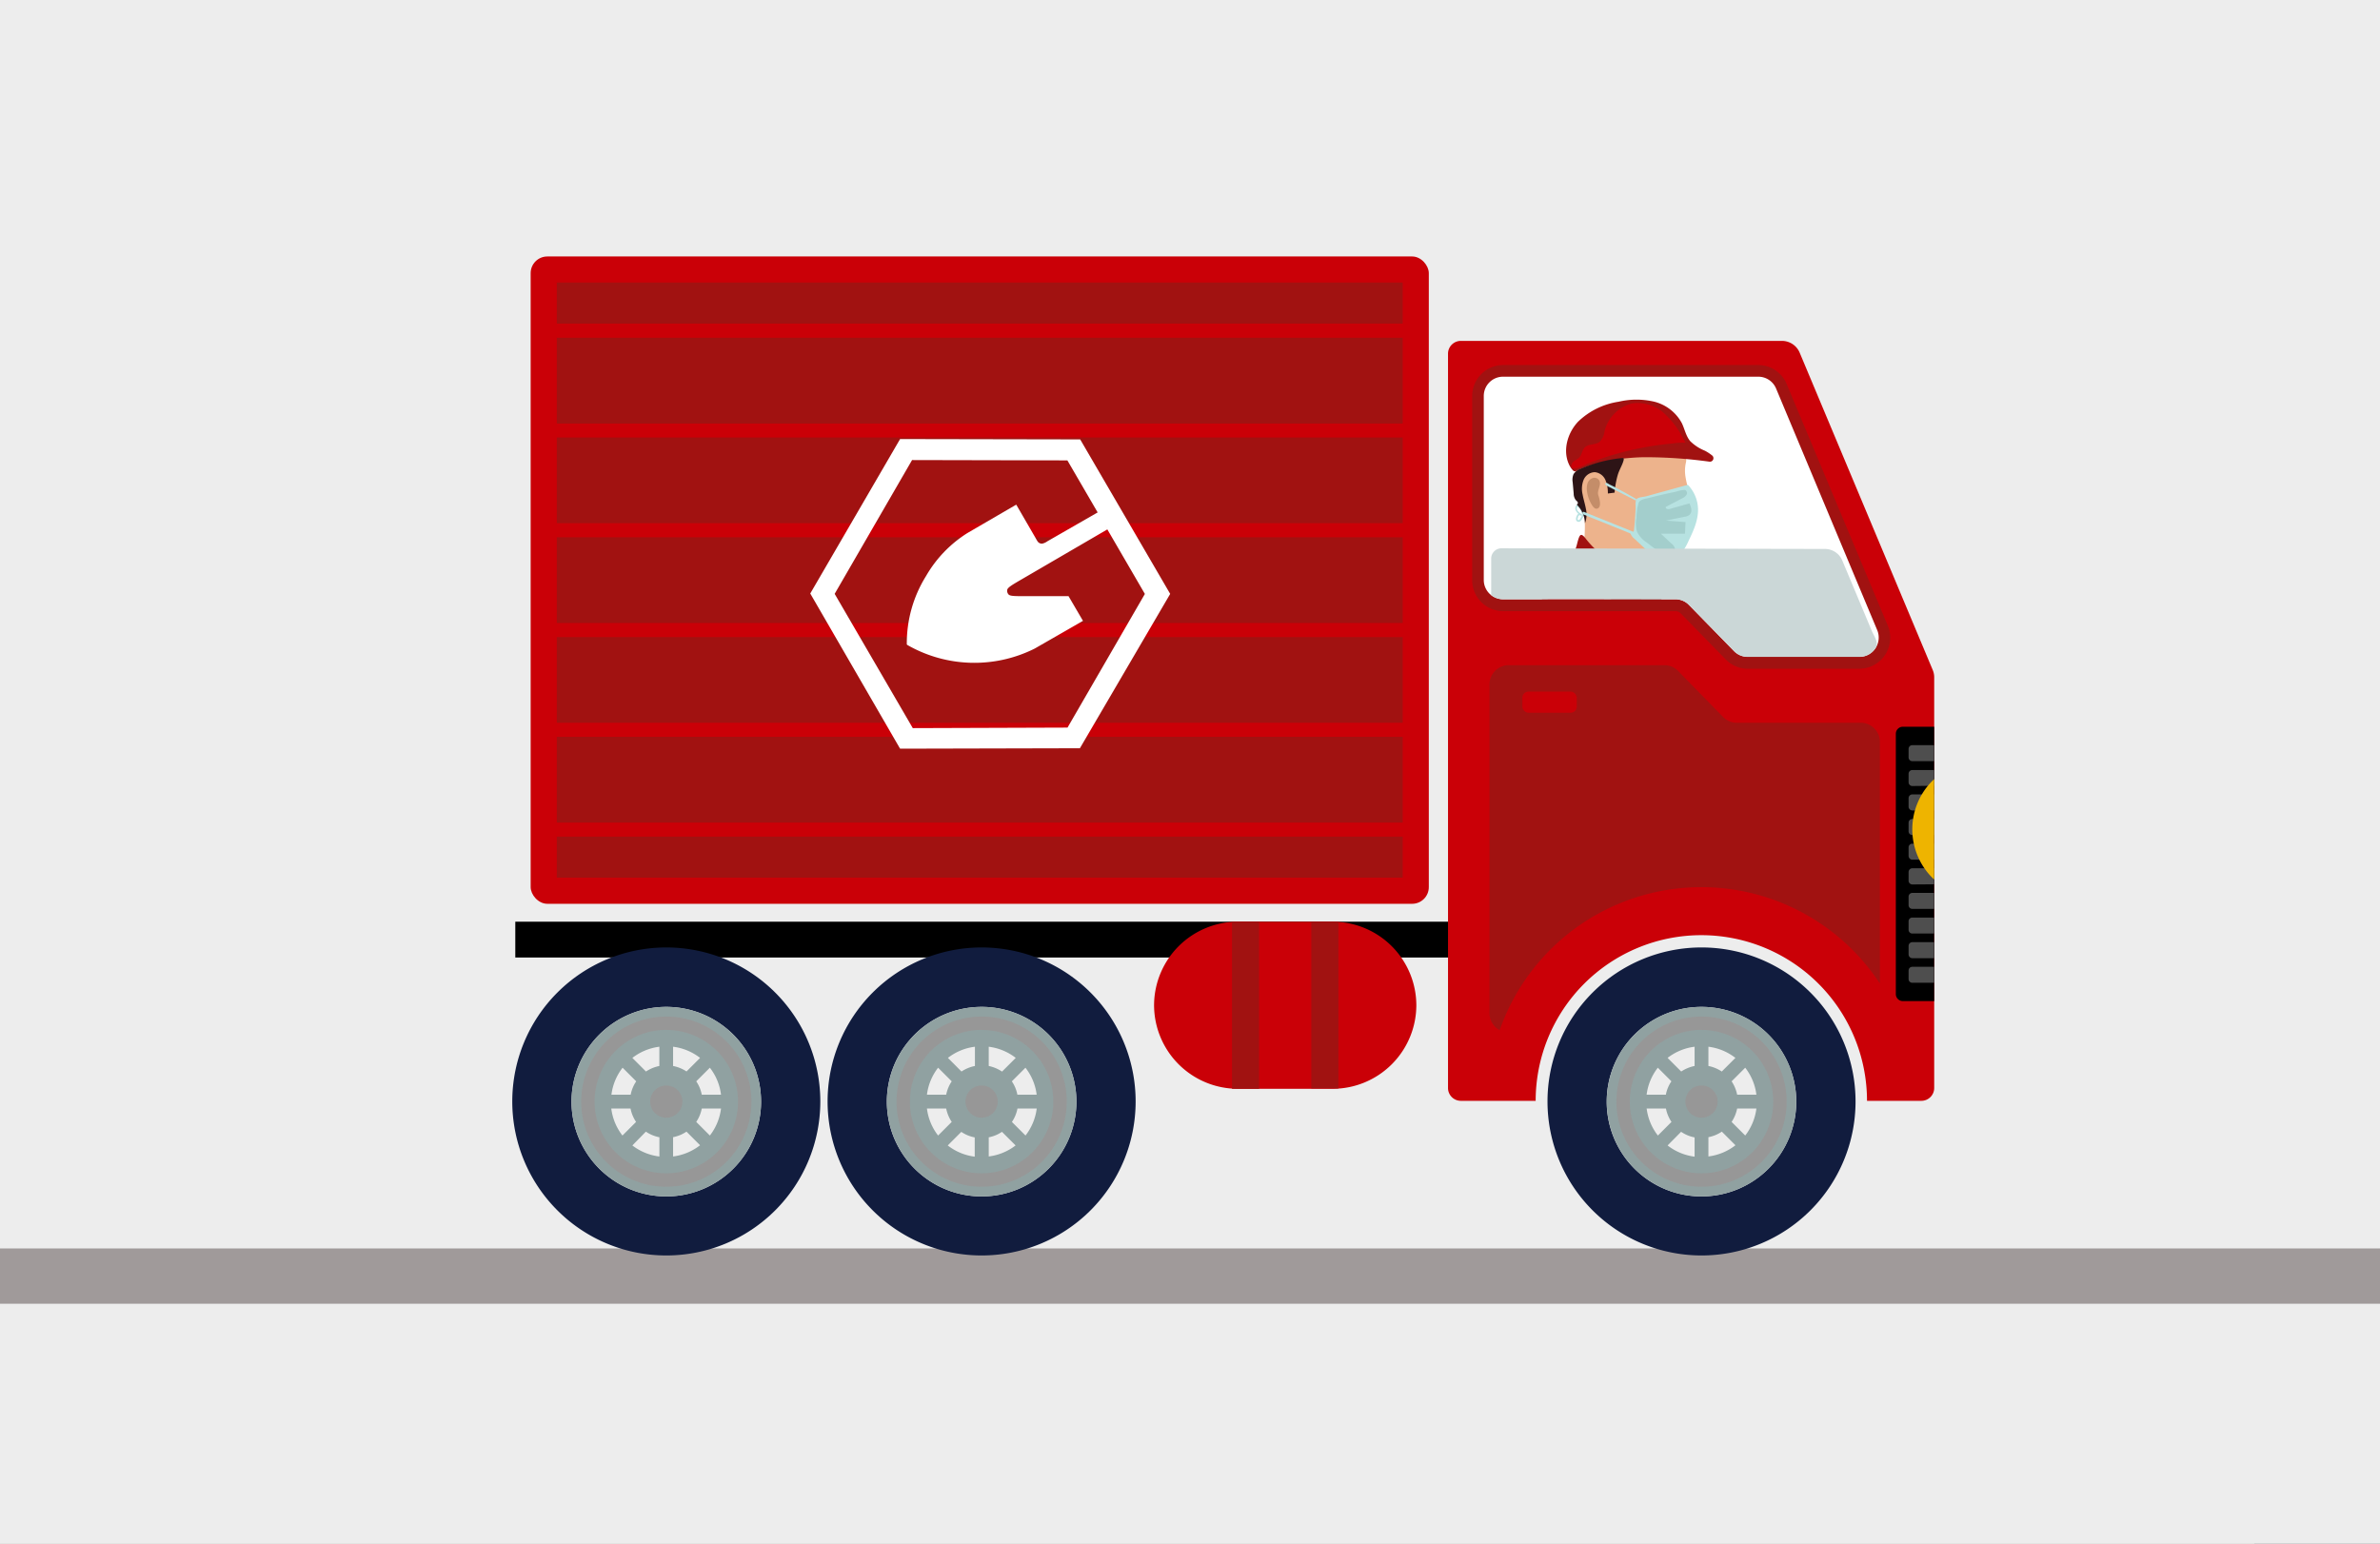 <svg xmlns="http://www.w3.org/2000/svg" xmlns:xlink="http://www.w3.org/1999/xlink" viewBox="0 0 494.47 320.74"><rect x="0" y="0" width="494.47" height="320.74" fill="#808080" stroke="none"/><defs><style>.cls-1{fill:none;clip-rule:evenodd;}.cls-2{isolation:isolate;}.cls-3{fill:#eaeae4;}.cls-4{fill:#ededed;}.cls-5{fill:#a09a9a;}.cls-6,.cls-8{fill:#ca0007;}.cls-21,.cls-7{fill:#a11211;}.cls-10,.cls-11,.cls-12,.cls-13,.cls-14,.cls-15,.cls-25,.cls-7,.cls-8,.cls-9{fill-rule:evenodd;}.cls-9{fill:#fff;}.cls-11{fill:#4e4e4e;}.cls-12{fill:#eeb400;}.cls-13{fill:#111c3e;}.cls-14{fill:#90a1a1;}.cls-15{fill:#979797;}.cls-15,.cls-25{mix-blend-mode:multiply;}.cls-16{clip-path:url(#clip-path);}.cls-17{fill:#7f1111;}.cls-18{fill:#edb38c;}.cls-19{fill:#b7e2e1;}.cls-20{fill:#a3cecc;}.cls-22{fill:#2d1416;}.cls-23{fill:#c48d69;}.cls-24{fill:#0b0c0c;}.cls-25{fill:#cbd7d7;}</style><clipPath id="clip-path"><path class="cls-1" d="M308.27,82.28v38.23a4,4,0,0,0,4,4h35.77a3.87,3.87,0,0,1,2.87,1.2l9.33,9.55a3.91,3.91,0,0,0,2.88,1.21H386.3a4,4,0,0,0,3.7-5.57L369,80.73a4,4,0,0,0-3.71-2.46h-53A4,4,0,0,0,308.27,82.28Z"/></clipPath></defs><g class="cls-2"><g id="BACKGROUND"><rect class="cls-3" x="-31.65" y="-95.62" width="500" height="500"/><rect class="cls-4" x="-156.65" y="-95.62" width="750" height="500"/></g><g id="OBJECTS"><rect class="cls-5" x="-137.38" y="259.4" width="730.72" height="11.49"/><rect class="cls-6" x="110.25" y="53.29" width="186.6" height="134.5" rx="3.46"/><path class="cls-7" d="M115.68,58.71v8.53H291.43V58.71Zm0,11.46V88H291.43V70.17Zm0,20.73v17.81H291.43V90.9Zm0,20.73v17.81H291.43V111.63Zm0,20.74v17.81H291.43V132.37Zm0,20.73v17.81H291.43V153.1Zm0,20.73v8.53H291.43v-8.53Z"/><rect x="107.06" y="191.51" width="195.64" height="7.44"/><path class="cls-8" d="M303.5,70.83h66.7a4,4,0,0,1,3.71,2.47l27.63,65.9a3.9,3.9,0,0,1,.31,1.55v85.32a2.67,2.67,0,0,1-2.66,2.66h-11.3a34.42,34.42,0,1,0-68.84,0H303.5a2.67,2.67,0,0,1-2.66-2.66V73.49A2.67,2.67,0,0,1,303.5,70.83Z"/><path class="cls-7" d="M305.86,82.28a6.44,6.44,0,0,1,6.43-6.43h53a6.38,6.38,0,0,1,5.93,4l21,50.18a6.44,6.44,0,0,1-5.93,8.92H363.14a6.3,6.3,0,0,1-4.6-1.94l-9.33-9.54a1.48,1.48,0,0,0-1.15-.48H312.29a6.44,6.44,0,0,1-6.43-6.43Z"/><path class="cls-9" d="M308.27,82.28v38.23a4,4,0,0,0,4,4h35.77a3.87,3.87,0,0,1,2.87,1.2l9.33,9.55a3.91,3.91,0,0,0,2.88,1.21H386.3a4,4,0,0,0,3.7-5.57L369,80.73a4,4,0,0,0-3.71-2.46h-53A4,4,0,0,0,308.27,82.28Z"/><path class="cls-7" d="M309.46,142.21v68.3a4,4,0,0,0,2.11,3.54,44.39,44.39,0,0,1,79-9.69V154.17a4,4,0,0,0-4-4H360.85a3.86,3.86,0,0,1-2.87-1.21l-9.33-9.54a3.9,3.9,0,0,0-2.87-1.21H313.47A4,4,0,0,0,309.46,142.21Z"/><path class="cls-10" d="M401.85,151h-6.51a1.46,1.46,0,0,0-1.46,1.46v54.09a1.46,1.46,0,0,0,1.46,1.46h6.51Z"/><path class="cls-11" d="M401.85,154.83H397.3a.77.77,0,0,0-.77.76v1.8a.77.77,0,0,0,.77.76h4.55v-3.32Zm0,49.37v-3.32H397.3a.77.77,0,0,0-.77.77v1.79a.77.77,0,0,0,.77.76Zm0-5.11v-3.33H397.3a.78.78,0,0,0-.77.77v1.79a.78.78,0,0,0,.77.77Zm0-5.12v-3.32H397.3a.77.77,0,0,0-.77.76v1.8a.77.77,0,0,0,.77.76Zm0-5.12v-3.32H397.3a.77.77,0,0,0-.77.76v1.8a.77.77,0,0,0,.77.76Zm0-5.11v-3.33H397.3a.78.78,0,0,0-.77.77V183a.78.78,0,0,0,.77.77Zm0-5.12V175.3H397.3a.77.77,0,0,0-.77.76v1.79a.78.78,0,0,0,.77.77Zm0-5.12v-3.32H397.3a.77.77,0,0,0-.77.76v1.8a.77.77,0,0,0,.77.76Zm0-5.11v-3.33H397.3a.78.78,0,0,0-.77.77v1.79a.78.78,0,0,0,.77.77Zm0-5.12V160H397.3a.77.77,0,0,0-.77.76v1.79a.78.78,0,0,0,.77.77Z"/><rect class="cls-6" x="316.29" y="143.7" width="11.3" height="4.39" rx="1.26"/><path class="cls-12" d="M401.85,161.88a14.25,14.25,0,0,0,0,20.88Z"/><path class="cls-8" d="M257.13,191.51H276.9a17.41,17.41,0,0,1,17.36,17.36h0a17.41,17.41,0,0,1-17.36,17.36H257.13a17.41,17.41,0,0,1-17.36-17.36h0A17.41,17.41,0,0,1,257.13,191.51Z"/><path class="cls-7" d="M261.59,191.51v34.72h-4.46c-.4,0-.79,0-1.17,0V191.55c.38,0,.77,0,1.17,0Zm10.85,0h4.46c.39,0,.78,0,1.17,0v34.64c-.39,0-.78,0-1.17,0h-4.46Z"/><path class="cls-13" d="M353.51,196.86a32,32,0,1,1-32,32,32,32,0,0,1,32-32Zm0,12.35a19.69,19.69,0,1,0,19.68,19.68A19.69,19.69,0,0,0,353.51,209.21Z"/><path class="cls-14" d="M353.51,209.21a19.69,19.69,0,1,1-19.69,19.68,19.68,19.68,0,0,1,19.69-19.68Zm-7.05,10.6,2.83,2.83a7.76,7.76,0,0,1,2.78-1.15v-4a11.46,11.46,0,0,0-5.61,2.32Zm.8,4.87-2.83-2.83a11.47,11.47,0,0,0-2.33,5.61h4a7.29,7.29,0,0,1,1.15-2.78Zm-1.15,5.65h-4a11.47,11.47,0,0,0,2.33,5.61l2.83-2.83a7.42,7.42,0,0,1-1.15-2.78Zm3.18,4.81L346.46,238a11.47,11.47,0,0,0,5.61,2.33v-4a7.42,7.42,0,0,1-2.78-1.15Zm5.65,1.15v4a11.51,11.51,0,0,0,5.62-2.33l-2.83-2.83a7.4,7.4,0,0,1-2.79,1.15Zm4.82-3.18,2.83,2.83a11.46,11.46,0,0,0,2.32-5.61h-4a7.76,7.76,0,0,1-1.15,2.78Zm1.15-5.65h4a11.42,11.42,0,0,0-2.32-5.61l-2.83,2.83a7.62,7.62,0,0,1,1.15,2.78Zm-3.19-4.82,2.83-2.83a11.42,11.42,0,0,0-5.61-2.32v4A7.62,7.62,0,0,1,357.72,222.64Z"/><path class="cls-15" d="M353.51,211.22a17.68,17.68,0,1,1-17.68,17.67,17.67,17.67,0,0,1,17.68-17.67Zm0,2.77a14.9,14.9,0,1,0,14.9,14.9A14.9,14.9,0,0,0,353.51,214Z"/><path class="cls-15" d="M353.51,225.54a3.35,3.35,0,1,1-3.35,3.35A3.35,3.35,0,0,1,353.51,225.54Z"/><path class="cls-13" d="M203.94,196.86a32,32,0,1,1-32,32,32,32,0,0,1,32-32Zm0,12.35a19.69,19.69,0,1,0,19.69,19.68A19.68,19.68,0,0,0,203.94,209.21Z"/><path class="cls-14" d="M203.94,209.21a19.69,19.69,0,1,1-19.68,19.68,19.69,19.69,0,0,1,19.68-19.68Zm-7,10.6,2.82,2.83a7.74,7.74,0,0,1,2.79-1.15v-4a11.42,11.42,0,0,0-5.61,2.32Zm.79,4.87-2.83-2.83a11.46,11.46,0,0,0-2.32,5.61h4a7.62,7.62,0,0,1,1.15-2.78Zm-1.15,5.65h-4a11.46,11.46,0,0,0,2.32,5.61l2.83-2.83a7.76,7.76,0,0,1-1.15-2.78Zm3.18,4.81L196.9,238a11.43,11.43,0,0,0,5.61,2.33v-4a7.4,7.4,0,0,1-2.79-1.15Zm5.66,1.15v4A11.47,11.47,0,0,0,211,238l-2.83-2.83a7.42,7.42,0,0,1-2.78,1.15Zm4.81-3.18,2.83,2.83a11.47,11.47,0,0,0,2.33-5.61h-4a7.42,7.42,0,0,1-1.15,2.78Zm1.15-5.65h4a11.43,11.43,0,0,0-2.33-5.61l-2.83,2.83a7.29,7.29,0,0,1,1.15,2.78Zm-3.18-4.82,2.83-2.83a11.46,11.46,0,0,0-5.61-2.32v4A7.76,7.76,0,0,1,208.16,222.64Z"/><path class="cls-15" d="M203.94,211.22a17.68,17.68,0,1,1-17.67,17.67,17.68,17.68,0,0,1,17.67-17.67Zm0,2.77a14.9,14.9,0,1,0,14.9,14.9A14.9,14.9,0,0,0,203.94,214Z"/><path class="cls-15" d="M203.94,225.54a3.35,3.35,0,1,1-3.35,3.35A3.35,3.35,0,0,1,203.94,225.54Z"/><path class="cls-13" d="M138.43,196.86a32,32,0,1,1-32,32,32,32,0,0,1,32-32Zm0,12.35a19.69,19.69,0,1,0,19.69,19.68A19.69,19.69,0,0,0,138.43,209.21Z"/><path class="cls-14" d="M138.43,209.21a19.69,19.69,0,1,1-19.69,19.68,19.69,19.69,0,0,1,19.69-19.68Zm-7.05,10.6,2.83,2.83a7.76,7.76,0,0,1,2.78-1.15v-4a11.5,11.5,0,0,0-5.61,2.32Zm.8,4.87-2.83-2.83a11.46,11.46,0,0,0-2.32,5.61h4a7.45,7.45,0,0,1,1.15-2.78ZM131,230.33h-4a11.46,11.46,0,0,0,2.32,5.61l2.83-2.83a7.59,7.59,0,0,1-1.15-2.78Zm3.18,4.81L131.38,238A11.51,11.51,0,0,0,137,240.3v-4a7.42,7.42,0,0,1-2.78-1.15Zm5.66,1.15v4a11.47,11.47,0,0,0,5.61-2.33l-2.83-2.83a7.42,7.42,0,0,1-2.78,1.15Zm4.81-3.18,2.83,2.83a11.37,11.37,0,0,0,2.32-5.61h-4a7.42,7.42,0,0,1-1.15,2.78Zm1.15-5.65h4a11.33,11.33,0,0,0-2.32-5.61l-2.83,2.83a7.29,7.29,0,0,1,1.15,2.78Zm-3.18-4.82,2.83-2.83a11.46,11.46,0,0,0-5.61-2.32v4A7.76,7.76,0,0,1,142.65,222.64Z"/><path class="cls-15" d="M138.43,211.22a17.68,17.68,0,1,1-17.68,17.67,17.68,17.68,0,0,1,17.68-17.67Zm0,2.77a14.9,14.9,0,1,0,14.9,14.9A14.9,14.9,0,0,0,138.43,214Z"/><path class="cls-15" d="M138.43,225.54a3.35,3.35,0,1,1-3.35,3.35A3.35,3.35,0,0,1,138.43,225.54Z"/><g class="cls-16"><path class="cls-17" d="M348.56,134.15a6.94,6.94,0,0,0-.54-2.23q-.88-2.38-1.76-4.75c-.19-.51-.38-1-.58-1.52-.26-.66-.55-1.3-.84-2-.09-.2-.19-.4-.28-.61l-1.26-2.83a2.07,2.07,0,0,0-.56-.83,2.3,2.3,0,0,0-1.7-.19,10.05,10.05,0,0,1-7.66-2.33,22.58,22.58,0,0,0,2.3,9.87,27.63,27.63,0,0,0,4.73,7c1.68,1.8,3,2.72,5.47,2.73C347.4,136.5,348.59,135.83,348.56,134.15Z"/><path class="cls-18" d="M350.19,99.12c.22,1.44.7,2.83.95,4.26a14,14,0,0,1-1,8,7.72,7.72,0,0,1-4.29,4.44c-1.05.35-2.18.36-3.26.63a6.87,6.87,0,0,0-4.68,4.32,30.73,30.73,0,0,1-9.19-5.44,31.76,31.76,0,0,0-1.14-16.12,2.37,2.37,0,0,1-.08-2,2.16,2.16,0,0,1,1-.7,33.7,33.7,0,0,1,20.75-1.7c1,.25,1.24.35,1,1.38A7.52,7.52,0,0,0,350.19,99.12Z"/><path class="cls-19" d="M350.67,100.73a7.57,7.57,0,0,1,2.12,5.17c0,2.31-1,4.48-2,6.55a12,12,0,0,1-1.81,2.92,4,4,0,0,1-3,1.38,5.91,5.91,0,0,1-3.4-2c-1-.93-2-1.86-3-2.8a2.45,2.45,0,0,1-.89-1.3.43.43,0,0,0,.61-.07,1.19,1.19,0,0,0,.2-.66c.15-1.44.25-2.88.32-4.33,0-.5-.14-1.53.24-1.92s1.47-.42,1.91-.54Z"/><path class="cls-19" d="M328.83,106.23a.27.27,0,0,0-.13.49c.11.06.3,0,.28-.16a2.31,2.31,0,0,0-.48-1.14c-.21-.27-.66-.72-1-.41a1,1,0,0,0-.08,1.12,2.57,2.57,0,0,0,1,1,.18.18,0,0,0,.22-.28.62.62,0,0,0-.93.12,1.51,1.51,0,0,0-.24.57,1,1,0,0,0,0,.57.57.57,0,0,0,.91.15,1.56,1.56,0,0,0,.35-.5l.41-.75c.11-.2-.21-.39-.32-.18l-.43.8c-.08.15-.29.55-.52.42s0-.53,0-.67.29-.47.48-.27l.23-.29a2.78,2.78,0,0,1-.73-.59c-.16-.2-.36-.6-.19-.84s.24,0,.33.1a2.14,2.14,0,0,1,.28.32,1.79,1.79,0,0,1,.31.8l.28-.16-.06.2C329.06,106.57,329.06,106.21,328.83,106.23Z"/><path class="cls-20" d="M340,107.63a5.8,5.8,0,0,0,.12,2.87,5.71,5.71,0,0,0,2,2.22l2.35,1.79a4.19,4.19,0,0,0,2,1,1.4,1.4,0,0,0,1.61-1.16,2.06,2.06,0,0,0-.87-1.45l-2.14-2,5,0,.12-2.42-4.09-.31,3.9-.8a2,2,0,0,0,1-.38,1.39,1.39,0,0,0,.39-1.17,4.07,4.07,0,0,0-.4-1.22l-4.09,1.15a1.09,1.09,0,0,1-.56,0,.34.34,0,0,1-.25-.43l3.37-1.76a2.08,2.08,0,0,0,.94-.76.73.73,0,0,0-.31-1,6,6,0,0,0-1.79.34l-1.92.41c-1.23.27-2.46.56-3.68.88-.75.19-1.85.26-2.24,1A11.31,11.31,0,0,0,340,107.63Z"/><path class="cls-21" d="M341.85,95a97.59,97.59,0,0,1,13.33.93.73.73,0,0,0,.55-1.28,9.21,9.21,0,0,0-1.52-1,9.2,9.2,0,0,1-3.06-2c-.88-1.06-1.13-2.47-1.72-3.71a9,9,0,0,0-5.72-4.47,16.17,16.17,0,0,0-7.42,0,15.45,15.45,0,0,0-8.42,4.14c-2.18,2.31-3.22,5.88-1.94,8.79a4.8,4.8,0,0,0,.76,1.22c.47.53.67.29,1.27,0a29.82,29.82,0,0,1,3.21-1.14,37.07,37.07,0,0,1,6.77-1.27C339.24,95.09,340.54,95,341.85,95Z"/><path class="cls-6" d="M350.15,92a19.07,19.07,0,0,0-4.27-6A8.2,8.2,0,0,0,339,83.83a7.94,7.94,0,0,0-5.64,5.79,3.9,3.9,0,0,1-1,2.17c-.88.7-2.32.38-3.11,1.18-.56.56-.59,1.49-1.12,2.07a4.74,4.74,0,0,1-.93.66,1.53,1.53,0,0,0-.72.85c-.45,1.86,2.89,0,3.42-.22,1.57-.63,3.16-1.18,4.77-1.68a63.12,63.12,0,0,1,9.88-2.17c.95-.13,1.89-.24,2.84-.32A12.93,12.93,0,0,1,350.15,92Z"/><path class="cls-22" d="M335.45,102.36l-1.4.18a6.94,6.94,0,0,0-.5-2.79,2.7,2.7,0,0,0-2.18-1.64A2.6,2.6,0,0,0,329,99.73a5.09,5.09,0,0,0-.2,3c.18,1,.51,2,.69,3a5.13,5.13,0,0,1-.2,3,5.59,5.59,0,0,0-1.74-3.92c.21,0,.33-.26.24-.45s-.27-.31-.41-.46a2.23,2.23,0,0,1-.43-1.36l-.21-2.35a3,3,0,0,1,.18-1.67,2.84,2.84,0,0,1,1.52-1.14,29.1,29.1,0,0,1,6.46-1.92c.56-.1,1.13-.18,1.69-.24s.88-.19.73.42c-.25,1-.92,2-1.23,3.1A18,18,0,0,0,335.45,102.36Z"/><path class="cls-19" d="M340,103.73l-.15.27-5.9-3c-.16-.08-.6-.35-.4-.59s.67.16.82.24c.65.31,1.29.63,1.93,1C336.59,101.8,340,103.67,340,103.73Z"/><path class="cls-19" d="M328.92,106.88l8.16,3.29,2.29.93a.28.28,0,0,0,.34-.19.29.29,0,0,0-.2-.34l-8.15-3.29-2.29-.93a.28.28,0,0,0-.15.53Z"/><path class="cls-23" d="M332.27,99.85a1.16,1.16,0,0,0-1.37-.52,1.72,1.72,0,0,0-1.07,1.1,3.51,3.51,0,0,0-.12,1.58,7.1,7.1,0,0,0,1.13,3.07c.23.35.6.72,1,.6,1-.29.45-2.11.24-2.73C331.71,101.9,332.77,100.83,332.27,99.85Z"/><path class="cls-21" d="M339.68,118.6a7.16,7.16,0,0,0,.72,2.51,7.06,7.06,0,0,1,.71,2.51,2.37,2.37,0,0,1-1.17,2.2h2.72l1.29,11-22.12-.88c-.24-2.81-1.14-5.52-1.45-8.32s.07-5.88,2-7.93c1.14-1.22,2.73-2,3.75-3.29a10.37,10.37,0,0,0,1.42-3c.14-.42.43-2,.84-2.22s1,.67,1.27,1a19.4,19.4,0,0,0,6.24,5.09C336.23,117.33,339.68,118.58,339.68,118.6Z"/><path class="cls-6" d="M321.64,126.2a27.65,27.65,0,0,0,2.28,8.85,42.78,42.78,0,0,0,12,.35,21.86,21.86,0,0,0-1.38-8.14c-.39-1-.87-2-1.35-2.9a14.62,14.62,0,0,0-1.41-2.38,7.19,7.19,0,0,0-5.63-2.63,3.88,3.88,0,0,0-4,2.45A8.35,8.35,0,0,0,321.64,126.2Z"/><path class="cls-24" d="M372.07,146h0a1.72,1.72,0,0,1-1.07-2.2L376.5,128a1.75,1.75,0,0,1,2.21-1.07h0a1.74,1.74,0,0,1,1.07,2.21L374.28,145A1.74,1.74,0,0,1,372.07,146Z"/></g><path class="cls-25" d="M311.94,113.93l67.15.13a3.92,3.92,0,0,1,3.69,2.46l6.09,14.53c.55,1.29,1.54,2.49.77,3.64a3.89,3.89,0,0,1-3.34,1.8H363.14a3.91,3.91,0,0,1-2.88-1.21l-9.33-9.55a3.87,3.87,0,0,0-2.87-1.2H312.29a4,4,0,0,1-2.48-.87v-7.61A2.13,2.13,0,0,1,311.94,113.93Z"/><path class="cls-9" d="M224.42,91.3,187,91.23l-18.66,32.09L187,155.56l37.36-.09,18.76-32.07Zm-34.93,4.29,32.27.07,6.29,10.81h0l-10.45,6a2.71,2.71,0,0,1-1.09.49,1.07,1.07,0,0,1-.65-.18c-.23-.14-.39-.42-.71-1l-4-6.9s0,0-.06,0L201,110.75a25.68,25.68,0,0,0-8.6,8.93,26.36,26.36,0,0,0-4,14.26,0,0,0,0,0,.07,0h0l0,0s0,0,0,.05h0a28,28,0,0,0,26.5.77h0L225,129a0,0,0,0,0,0,0l-3-5.13,0,0h-9.11c-2,0-3,0-3.34-.34a1.11,1.11,0,0,1-.28-1c.11-.46,1-1,2.72-2L230.06,110a0,0,0,0,0,0,0l-.66-1.14,8.46,14.55-16.07,27.77-32.15.11-16.23-27.9Z"/></g></g></svg>